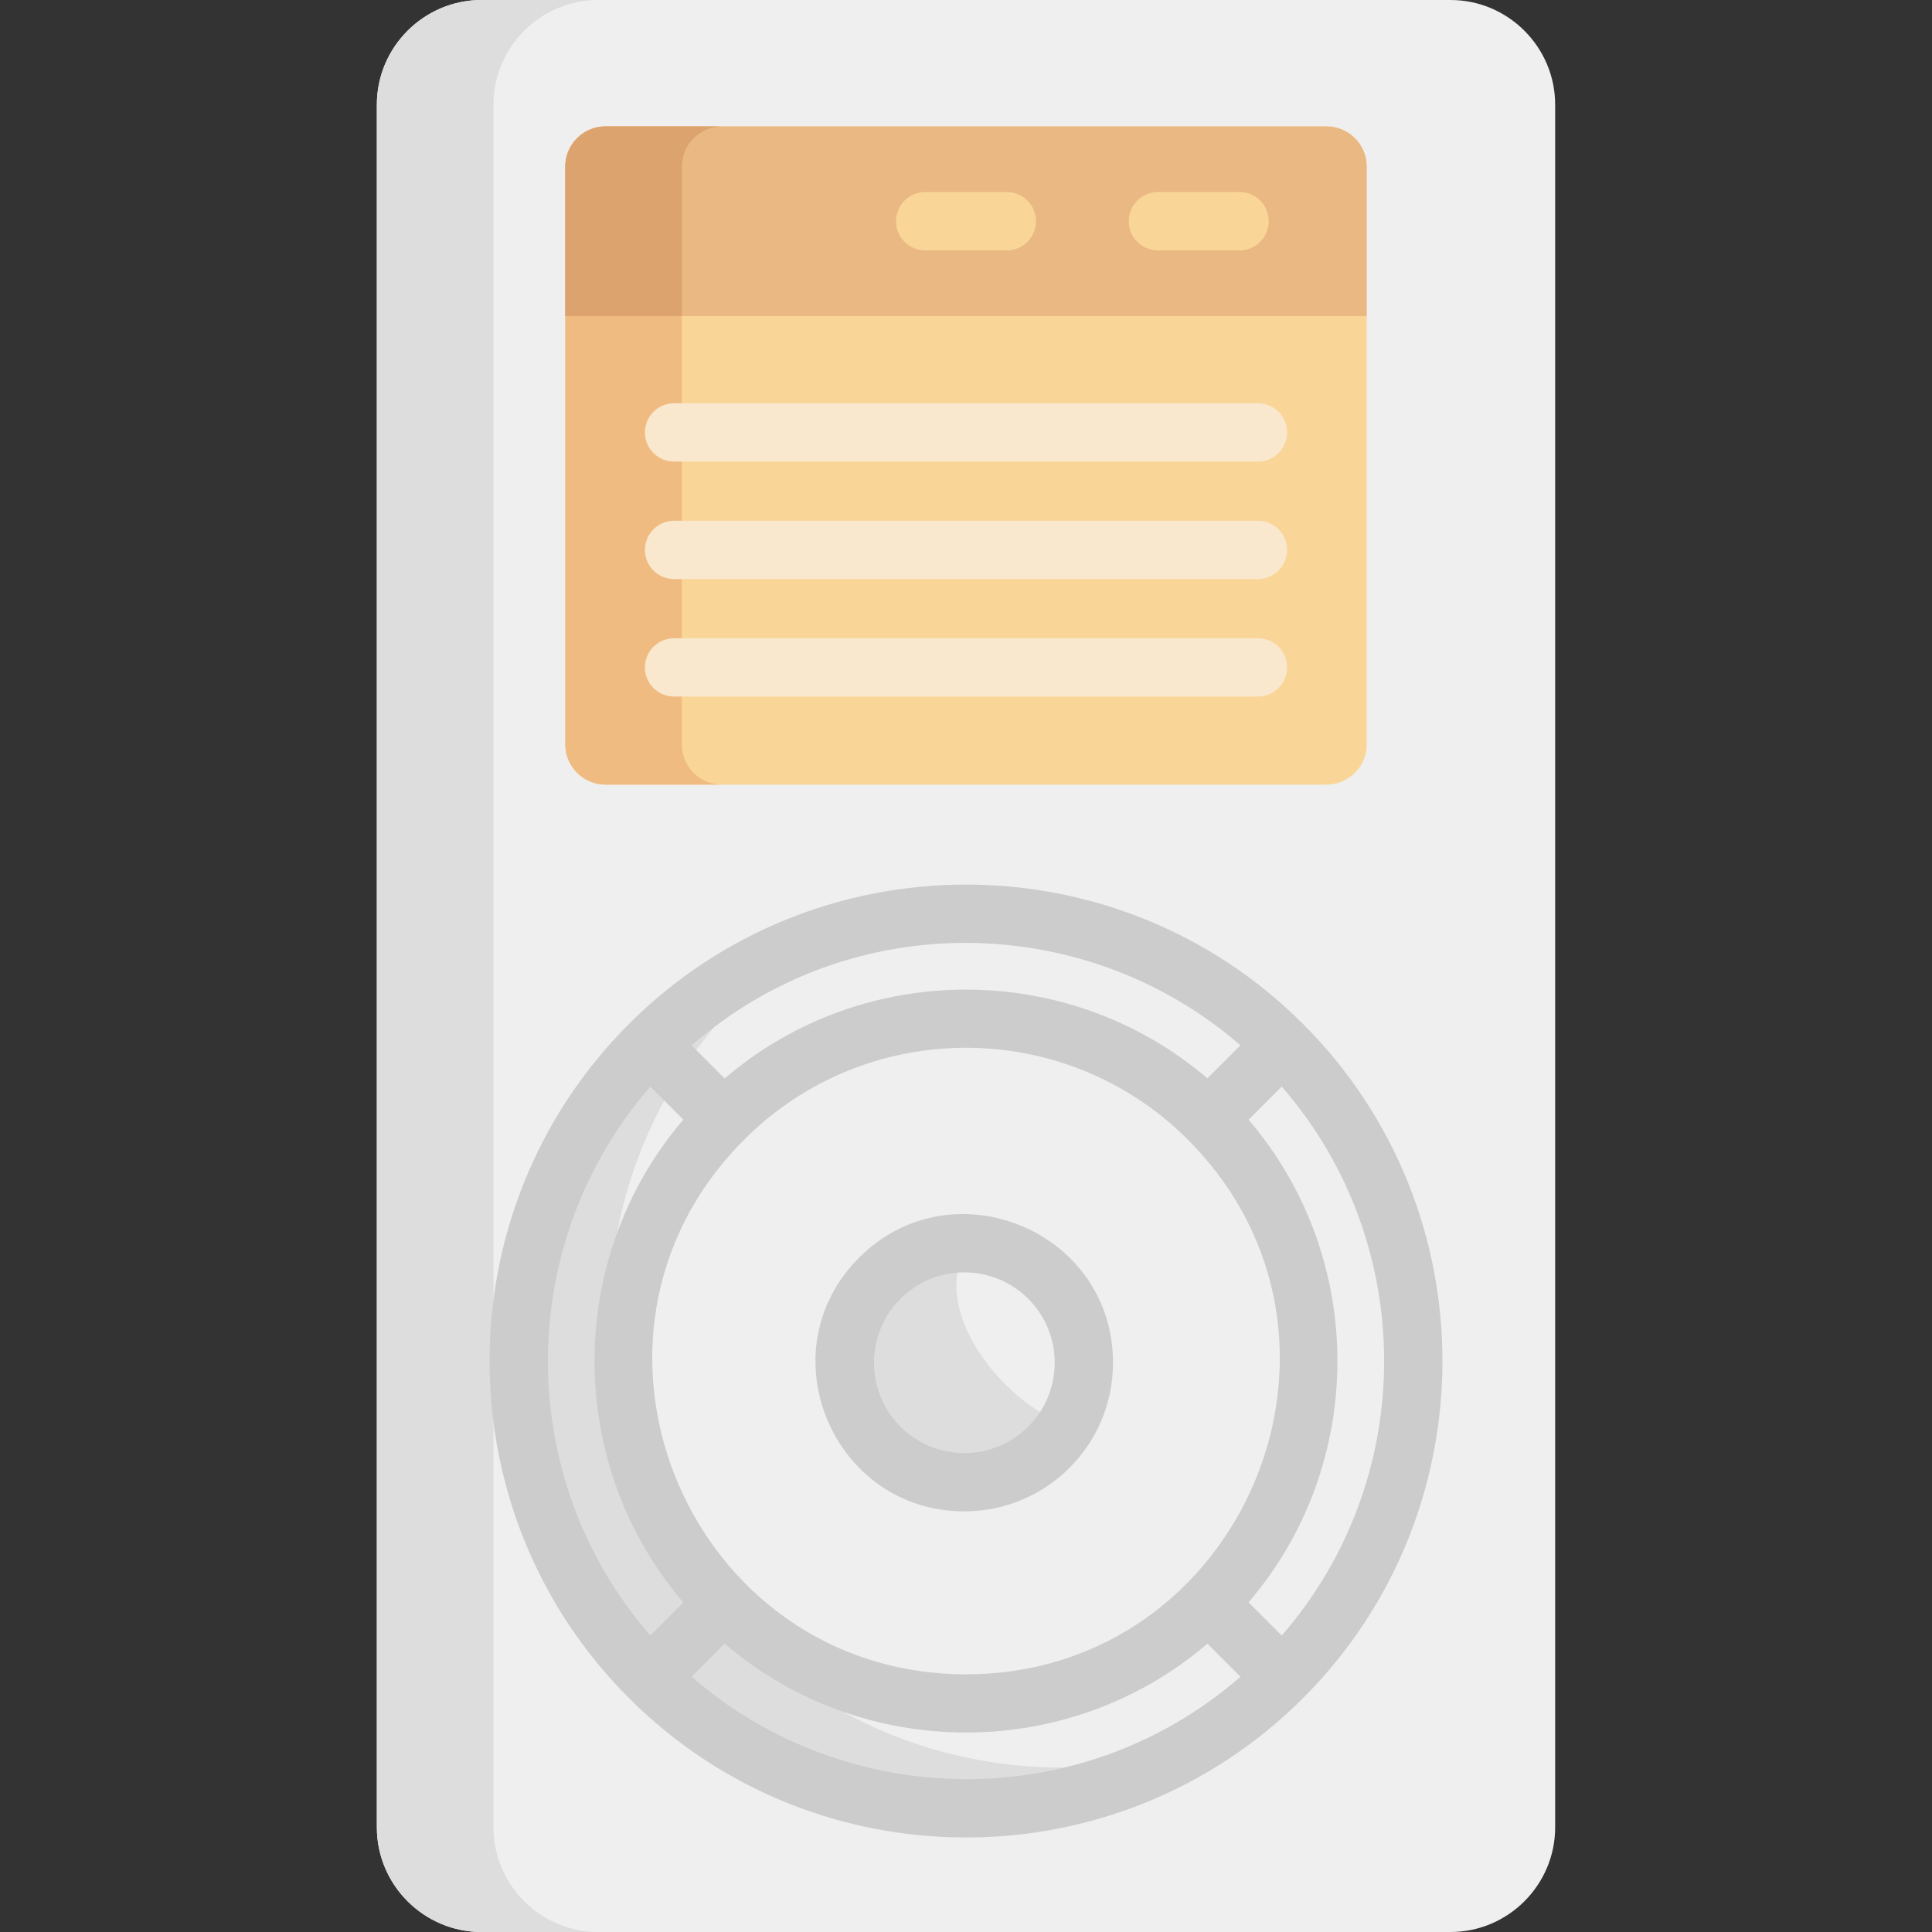 <?xml version="1.0" encoding="iso-8859-1"?>
<!-- Generator: Adobe Illustrator 19.0.0, SVG Export Plug-In . SVG Version: 6.00 Build 0)  -->
<svg version="1.1" id="Capa_1" xmlns="http://www.w3.org/2000/svg" xmlns:xlink="http://www.w3.org/1999/xlink" x="0px" y="0px"
	 viewBox="0 0 512.001 512.001" style="enable-background:new 0 0 512.001 512.001;" xml:space="preserve">
<rect x="0" y="0" width="512.001" height="512.001" fill="#333333" stroke="none"/>
<path style="fill:#EFEFEF;" d="M384.408,512H127.594c-15.248,0-27.724-12.476-27.724-27.724V27.724
	C99.87,12.476,112.346,0,127.594,0h256.814c15.248,0,27.724,12.476,27.724,27.724v456.553C412.132,499.524,399.656,512,384.408,512z
	"/>
<path style="fill:#DDDDDD;" d="M130.778,484.276V27.724C130.778,12.476,143.253,0,158.501,0h-30.907
	C112.346,0,99.87,12.476,99.87,27.724v456.553c0,15.248,12.476,27.724,27.724,27.724h30.907
	C143.253,512,130.778,499.524,130.778,484.276z"/>
<path style="fill:#F9D698;" d="M351.564,207.935H160.438c-5.848,0-10.632-4.785-10.632-10.633V44.132
	c0-5.848,4.785-10.632,10.632-10.632h191.126c5.848,0,10.632,4.785,10.632,10.632v153.17
	C362.197,203.15,357.412,207.935,351.564,207.935z"/>
<path style="fill:#EFBB81;" d="M180.713,197.302V44.132c0-5.848,4.785-10.632,10.632-10.632h-30.907
	c-5.848,0-10.632,4.785-10.632,10.632v153.17c0,5.848,4.785,10.632,10.632,10.632h30.907
	C185.498,207.935,180.713,203.15,180.713,197.302z"/>
<path style="fill:#EAB883;" d="M351.564,33.499H160.438c-5.848,0-10.632,4.785-10.632,10.632c0,14.796,0,24.702,0,39.616h212.391
	c0-13.849,0-25.126,0-39.616C362.197,38.284,357.412,33.499,351.564,33.499z"/>
<path style="fill:#DDA36F;" d="M149.806,44.132v39.616h30.907V44.132c0-5.848,4.785-10.632,10.632-10.632h-30.907
	C154.59,33.499,149.806,38.284,149.806,44.132z"/>
<g>
	<path style="fill:#F9E8CD;" d="M333.366,122.325h-154.73c-4.267,0-7.727-3.459-7.727-7.727s3.459-7.727,7.727-7.727h154.73
		c4.267,0,7.727,3.459,7.727,7.727C341.093,118.866,337.633,122.325,333.366,122.325z"/>
	<path style="fill:#F9E8CD;" d="M333.366,153.458h-154.73c-4.267,0-7.727-3.459-7.727-7.727s3.459-7.727,7.727-7.727h154.73
		c4.267,0,7.727,3.459,7.727,7.727S337.633,153.458,333.366,153.458z"/>
	<path style="fill:#F9E8CD;" d="M333.366,184.592h-154.73c-4.267,0-7.727-3.459-7.727-7.727s3.459-7.727,7.727-7.727h154.73
		c4.267,0,7.727,3.459,7.727,7.727C341.093,181.133,337.633,184.592,333.366,184.592z"/>
</g>
<g>
	<path style="fill:#F9D698;" d="M328.503,66.35h-21.635c-4.267,0-7.727-3.459-7.727-7.727s3.459-7.727,7.727-7.727h21.635
		c4.267,0,7.727,3.459,7.727,7.727S332.77,66.35,328.503,66.35z"/>
	<path style="fill:#F9D698;" d="M266.819,66.35h-21.635c-4.267,0-7.727-3.459-7.727-7.727s3.459-7.727,7.727-7.727h21.635
		c4.267,0,7.727,3.459,7.727,7.727S271.086,66.35,266.819,66.35z"/>
</g>
<circle style="fill:#EFEFEF;" cx="256.401" cy="361.23" r="31.766"/>
<path style="fill:#DDDDDD;" d="M256.453,329.381c-24.335-0.103-39.898,26.368-27.614,47.645
	c12.267,21.248,42.832,20.997,54.967,0.084C272.875,377.064,244.191,350.512,256.453,329.381z"/>
<path style="fill:#CCCCCC;" d="M255.556,400.523c-34.842,0-52.739-42.375-27.864-67.252c24.67-24.668,67.269-7.145,67.269,27.864
	C294.961,383.006,277.251,400.523,255.556,400.523z M238.619,344.2c-9.339,9.338-9.338,24.534,0.001,33.873
	c9.338,9.338,24.534,9.339,33.872-0.001c9.361-9.359,9.362-24.512,0-33.872l0,0C263.155,334.862,247.959,334.859,238.619,344.2z"/>
<path style="fill:#DDDDDD;" d="M177.48,408.644c-30.643-53.074-15.941-119.877,32.075-155.575
	c-65.993,28.517-91.841,107.831-56.226,169.518c35.657,61.759,117.296,78.908,174.92,36.066
	C273.326,482.387,208.123,461.718,177.48,408.644z"/>
<path style="fill:#CCCCCC;" d="M345.327,271.364c-49.254-49.252-129.397-49.253-178.652,0
	c-49.255,49.256-49.255,129.398-0.001,178.653c49.254,49.252,129.396,49.254,178.652,0
	C394.581,400.762,394.581,320.619,345.327,271.364z M339.67,433.432l-8.783-8.783c31.399-36.715,31.399-91.201,0-127.917
	l8.783-8.783C375.863,329.523,375.863,391.858,339.67,433.432z M183.277,444.342l8.762-8.762
	c36.816,31.493,91.356,31.322,127.942,0.018l8.761,8.762C286.332,481.226,224.06,479.851,183.277,444.342z M328.742,277.022
	l-8.76,8.761c-36.17-30.972-90.772-31.763-127.942,0.019l-8.762-8.762C225.771,240.053,287.98,241.605,328.742,277.022z
	 M256,443.707c-73.442-0.007-111.158-89.315-58.728-141.745c32.435-32.435,85.121-32.338,117.459,0
	C367.234,354.466,329.352,443.72,256,443.707z M172.35,287.967l8.742,8.743c-31.489,36.801-31.261,91.423-0.001,127.962
	l-8.742,8.743C135.943,391.599,136.382,329.284,172.35,287.967z"/>
<g>
</g>
<g>
</g>
<g>
</g>
<g>
</g>
<g>
</g>
<g>
</g>
<g>
</g>
<g>
</g>
<g>
</g>
<g>
</g>
<g>
</g>
<g>
</g>
<g>
</g>
<g>
</g>
<g>
</g>
</svg>
